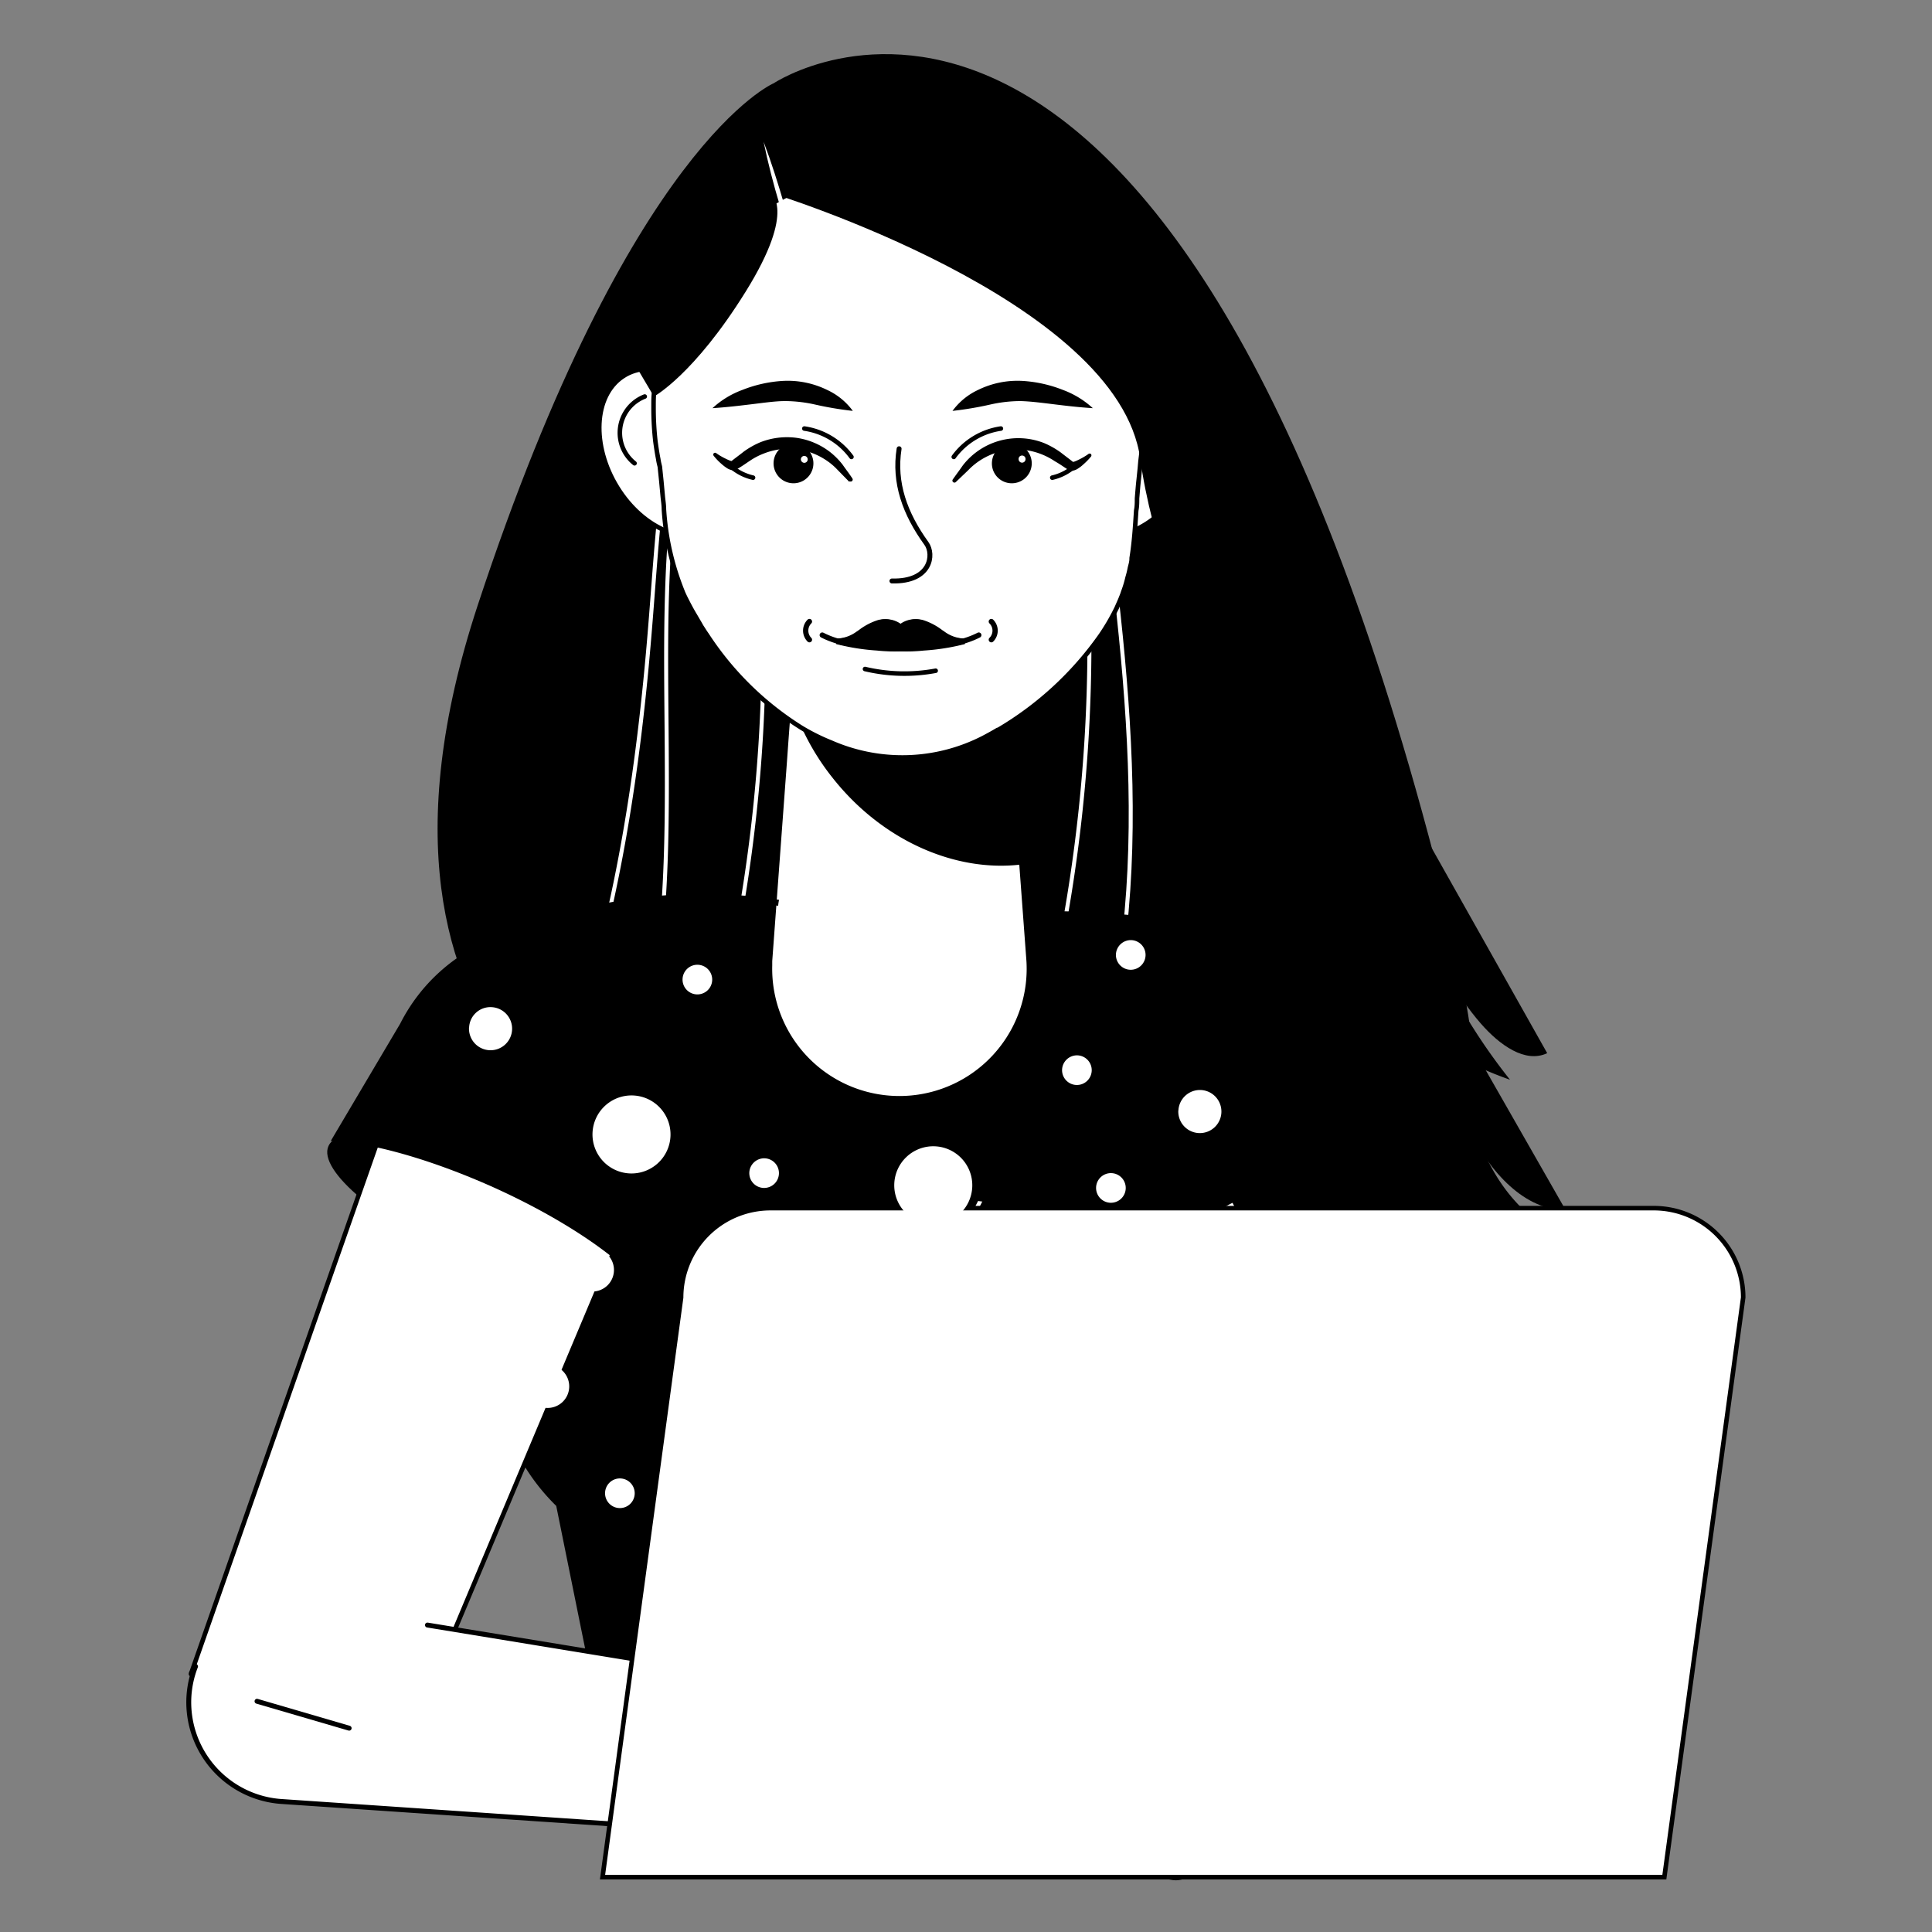 <svg xmlns="http://www.w3.org/2000/svg" viewBox="0 0 212.43 212.43"><rect x="0" y="0" width="212.43" height="212.43" fill="#808080" stroke="none"/><defs><style>.cls-1,.cls-3,.cls-6,.cls-8{fill:#fff;}.cls-2,.cls-4,.cls-5,.cls-7{fill:none;}.cls-2{stroke:#fff;stroke-width:0.44px;}.cls-2,.cls-3,.cls-4,.cls-5,.cls-6,.cls-7{stroke-linecap:round;stroke-linejoin:round;}.cls-3,.cls-4,.cls-5,.cls-6,.cls-7,.cls-8{stroke:#000;}.cls-3,.cls-4,.cls-8{stroke-width:0.5px;}.cls-5{stroke-width:0.58px;}.cls-6,.cls-7{stroke-width:0.54px;}.cls-8{stroke-miterlimit:10;}</style></defs><g id="OBJECTS"><path class="cls-1" d="M141.21,104.38A89,89,0,0,1,104.64,115a89.25,89.25,0,0,1-47.36-10.34,12.54,12.54,0,0,1,5.4-2.54,17.34,17.34,0,0,1,3.49-.35H133a16.59,16.59,0,0,1,3.43.35A10.82,10.82,0,0,1,141.21,104.38Z"/><path d="M144.58,124.74,141.4,140a21.76,21.76,0,0,1,1.46,4.39,22.82,22.82,0,0,1,.54,4.92,22.19,22.19,0,0,1-.77,5.85,21.42,21.42,0,0,1-1.78,4.59,22.85,22.85,0,0,1-4.86,6.35l-3.74,18H64.91l-3.75-18.52a22.86,22.86,0,0,1-3.54-4.46A22.51,22.51,0,0,1,55,154.77a22.79,22.79,0,0,1,0-11.09,22.49,22.49,0,0,1,1.08-3.28l-3.16-15.66c-1.35-5.76-1.09-11.41.95-15.66a12.86,12.86,0,0,1,3.41-4.46A89.25,89.25,0,0,0,104.64,115a89,89,0,0,0,36.57-10.58,11.3,11.3,0,0,1,3.12,4.44C146.08,113.11,146,118.86,144.58,124.74Z"/><path d="M72,128.44s-36.2-11.12-19.47-61.9S85.08,9.15,85.08,9.15,128-19.48,157.79,94.59s-83.65,35.69-83.65,35.69"/><path d="M128.85,58q-.15-4.44-.48-8.88c-.67-9-1.64-17.63-7.61-24.72-11.65-13.84-33.65-13.14-44.77,1C67.81,35.87,69.54,51,67.33,63.57c-2.54,14.52-8,28.35-13.21,42.05-1.81,4.73-3.78,9.55-3.93,14.62a15.73,15.73,0,0,0,2.6,9.38c4.57,6.51,15.35,6.71,22.3,7.86,9.69,1.61,19.54,2.71,29.37,2a23.89,23.89,0,0,0,5.93-1.18,5.26,5.26,0,0,1-1-6.31c1-2.06,1.91-4.19,2.93-6.25,1.24-2.51,4.59-3,6.84-1.8a4.81,4.81,0,0,1,2.32,5.17,33.87,33.87,0,0,0,3.89-11.45,287.5,287.5,0,0,0,3.53-39.82C129.05,71.22,129.08,64.61,128.85,58Z"/><path d="M90.36,19.3A37.63,37.63,0,0,0,87,22.69"/><path class="cls-2" d="M98.82,18.45A19.54,19.54,0,0,0,87,22.69,26.79,26.79,0,0,0,81.8,27.8c-4.24,5.49-6.66,12.47-8,19.54s-1.72,14.33-2.31,21.54c-1.28,15.94-3.68,31.93-8.91,46.85-1.79,5.11-4,10.17-7.49,14-.37.41-.77.82-1.18,1.2"/><path class="cls-2" d="M112.5,22.12c6.28,8.24,7.28,18.24,8.28,27.24,3,24,7,50-1.88,73.44"/><path class="cls-2" d="M60.89,135a52,52,0,0,0,9.49-19.24c2.92-10.86,3-22.24,2.93-33.48S72.89,59.66,75,48.62c1.82-9.45,5.57-18.81,12-25.93"/><path class="cls-2" d="M109.63,24.38c5.89,7.35,7.91,17,9,26.35a173.89,173.89,0,0,1-3.72,60.91c-2.39,9.87-5.72,19.66-11.64,27.91"/><path class="cls-2" d="M82.81,50.73a173.73,173.73,0,0,1-3.72,60.92c-2.11,8.74-5,17.45-9.71,25"/><path class="cls-3" d="M113.11,105.67a14.24,14.24,0,1,1-28.45.49c0-.16,0-.33,0-.49L86.26,84l.2-2.8,1-13.49h22.88l1,14,.22,3.06Z"/><path d="M112.32,95.05c-7.21.89-15.34-2.58-20.85-9.62a26.48,26.48,0,0,1-4.69-9.15l.65-8.76H110.3l1,14,.24,3Z"/><path class="cls-3" d="M118.29,45.89c-2.87,4.61-2.6,10.08.62,12.21s8.15.11,11-4.5,2.59-10.09-.62-12.22S121.16,41.27,118.29,45.89Z"/><path class="cls-4" d="M126.9,43.6A4.28,4.28,0,0,1,128,50.94"/><path class="cls-3" d="M79.49,45.89c2.88,4.61,2.6,10.08-.62,12.21s-8.15.11-11-4.5-2.6-10.09.62-12.22S76.62,41.27,79.49,45.89Z"/><path class="cls-4" d="M70.89,43.6a4.28,4.28,0,0,0-1.12,7.34"/><path class="cls-3" d="M125.89,45c0,.37,0,.73,0,1.08a30.37,30.37,0,0,1-.31,3.17l-.18,1.48-.07.8-.12,1.17c-.08.71-.13,1.4-.19,2.1,0,.45,0,.88-.09,1.33-.11,1.75-.22,3.5-.5,5.23a.64.64,0,0,1,0,.09c0,.33-.11.67-.19,1h0a9.64,9.64,0,0,1-.26,1.06,11.89,11.89,0,0,1-.48,1.58h0a5,5,0,0,1-.21.57c-.14.38-.33.77-.5,1.17a23.61,23.61,0,0,1-1.74,3,36.23,36.23,0,0,1-11.3,10.43s0,0-.06,0c-.53.32-1.05.6-1.56.87a19.49,19.49,0,0,1-16.76.51A22.14,22.14,0,0,1,88.09,80a0,0,0,0,1,0,0A33.83,33.83,0,0,1,77.71,69.79c-.2-.28-.37-.56-.56-.85-.09-.14-.17-.3-.26-.45s-.3-.51-.45-.77c-.42-.69-.79-1.41-1.14-2.11-.09-.2-.19-.39-.26-.59A29,29,0,0,1,73,56c0-.48-.09-1-.13-1.45l-.15-1.62-.15-1.45c0-.16-.06-.32-.09-.47a4.76,4.76,0,0,1-.1-.52c-.13-.66-.23-1.33-.32-2a32.57,32.57,0,0,1-.2-3.48c0-.09,0-.2,0-.3v-.12c0-.51,0-1,.07-1.51l0-.58c.07-.62.15-1.23.26-1.83a26.3,26.3,0,0,1,4-10.08,26,26,0,0,1,1.62-2.17,26.7,26.7,0,0,1,6.89-5.93c.18-.13.38-.24.57-.35l.71-.4a27.48,27.48,0,0,1,2.87-1.31,27,27,0,0,1,9.27-1.84s0,0,0,0v0a4.18,4.18,0,0,1,.5,0h.16c.41,0,.86,0,1.27.05s1.07.05,1.6.11c.29,0,.57.06.85.1l.67.09a27.62,27.62,0,0,1,5.37,1.45,24.44,24.44,0,0,1,3.8,1.79c.07,0,.13.08.19.11a23.17,23.17,0,0,1,2.21,1.43,26.74,26.74,0,0,1,6.77,7v0c.12.15.21.31.32.47,0,0,0,0,0,0a26.19,26.19,0,0,1,3.57,9.39s0,0,0,.07c.11.6.19,1.21.25,1.83,0,.11,0,.22,0,.32,0,.4.07.81.08,1.22,0,.22,0,.44,0,.67S125.89,44.86,125.89,45Z"/><path d="M51.38,138.74c9.64,4.35,18.44,5.69,19.66,3S65.42,133.32,55.78,129s-18.44-5.69-19.66-3S41.73,134.39,51.38,138.74Z"/><path class="cls-3" d="M21,184.07c0-.13.09-.24.12-.36l13.45-38.43,2.94-8.38L43.44,120a17.46,17.46,0,0,1,10.43-10.92,13.76,13.76,0,0,1,4.56-.79,12.71,12.71,0,0,1,4.23.72c7.93,2.78,11.48,12.73,7.74,21.66L62.69,149l-2.79,6.65-2.28,5.42-9.66,23"/><path d="M76.73,128.39,71,141.84c-2.54-3.37-8.83-7.72-16.74-11.29-7-3.13-13.53-4.94-17.89-5.1L44,112.56a19.58,19.58,0,0,1,10.51-9.47,88.41,88.41,0,0,0,22,9.07A19.87,19.87,0,0,1,76.73,128.39Z"/><path d="M142,138.74c-9.64,4.35-18.45,5.69-19.66,3s5.61-8.41,15.25-12.76,18.45-5.69,19.66-3S151.59,134.39,142,138.74Z"/><path class="cls-3" d="M172.31,184.07c0-.13-.08-.24-.12-.36l-13.45-38.43-2.94-8.38L149.89,120a17.51,17.51,0,0,0-10.43-10.92,13.77,13.77,0,0,0-4.57-.79,12.65,12.65,0,0,0-4.22.72c-7.93,2.78-11.49,12.73-7.75,21.66L130.63,149l2.8,6.65,2.27,5.42,9.66,23"/><path d="M116.6,128.39l5.73,13.45c2.53-3.37,8.82-7.72,16.73-11.29,7-3.13,13.54-4.94,17.89-5.1l-7.66-12.89a19.6,19.6,0,0,0-10.5-9.47,88.72,88.72,0,0,1-22,9.07A19.79,19.79,0,0,0,116.6,128.39Z"/><path d="M104.73,45.18a7.31,7.31,0,0,1,2.8-2.3,9.86,9.86,0,0,1,4.85-1,14.43,14.43,0,0,1,4.51,1,9.93,9.93,0,0,1,3.27,2c-1.57-.1-3-.27-4.3-.43s-2.62-.33-3.68-.35a15.18,15.18,0,0,0-3.25.37A37.62,37.62,0,0,1,104.73,45.18Z"/><path d="M93.77,45.18a37.62,37.62,0,0,1-4.2-.71,15.25,15.25,0,0,0-3.25-.37c-1.06,0-2.36.19-3.69.35s-2.73.33-4.29.43a9.82,9.82,0,0,1,3.27-2,14.36,14.36,0,0,1,4.5-1,9.86,9.86,0,0,1,4.85,1A7.27,7.27,0,0,1,93.77,45.18Z"/><path d="M104.76,52.72c.36-.52.73-1,1.1-1.54a7.72,7.72,0,0,1,9-2.44,9.44,9.44,0,0,1,1.76,1c.5.39,1,.76,1.49,1.15l-.29-.09h0s.21,0,.35-.06a5.27,5.27,0,0,0,.49-.22,7.27,7.27,0,0,0,1-.59h0a.22.22,0,0,1,.3,0,.22.22,0,0,1,0,.27,7.17,7.17,0,0,1-.86.88,3.33,3.33,0,0,1-.5.39,1.5,1.5,0,0,1-.75.3h0a.37.37,0,0,1-.23-.05l-.06,0c-.53-.33-1-.68-1.57-1a7.77,7.77,0,0,0-1.54-.8,7.4,7.4,0,0,0-8,1.79L105.1,53a.22.22,0,0,1-.31,0A.21.21,0,0,1,104.76,52.72Z"/><path d="M109.07,50.78a2.19,2.19,0,1,1,2,2.35A2.18,2.18,0,0,1,109.07,50.78Z"/><path class="cls-4" d="M115.7,52.52a5.53,5.53,0,0,0,2.21-1.06"/><path class="cls-4" d="M104.87,50.24a7.81,7.81,0,0,1,5.18-3.12"/><path d="M93.4,53l-1.32-1.35a7,7,0,0,0-1.37-1.13A7.4,7.4,0,0,0,84,49.86a7.51,7.51,0,0,0-1.54.8c-.53.35-1,.7-1.58,1l-.06,0a.37.37,0,0,1-.23.05h0a1.54,1.54,0,0,1-.75-.3,4.78,4.78,0,0,1-.5-.39,6.44,6.44,0,0,1-.85-.88.22.22,0,0,1,0-.31.22.22,0,0,1,.27,0h0a6.57,6.57,0,0,0,1,.59,5.27,5.27,0,0,0,.49.22c.15.06.34.09.35.06h0l-.29.09c.49-.39,1-.76,1.49-1.15a9.21,9.21,0,0,1,1.77-1,8,8,0,0,1,4-.5,7.85,7.85,0,0,1,3.67,1.54,8.06,8.06,0,0,1,1.4,1.4c.36.52.74,1,1.09,1.54a.22.22,0,0,1-.33.28Z"/><path d="M89.43,50.78a2.19,2.19,0,1,0-2,2.35A2.19,2.19,0,0,0,89.43,50.78Z"/><path class="cls-4" d="M82.8,52.52a5.57,5.57,0,0,1-2.22-1.06"/><path class="cls-4" d="M93.62,50.24a7.81,7.81,0,0,0-5.18-3.12"/><path d="M99.2,71.61c1.06,0,2.11-.15,3.17-.26a23,23,0,0,0,3.58-.54l-.1-.6a3.84,3.84,0,0,1-2.16-.76l-.25-.17a6.87,6.87,0,0,0-2.08-1.09,2.76,2.76,0,0,0-2.42.45,2.8,2.8,0,0,0-2.44-.45,6.93,6.93,0,0,0-2.07,1.09l-.25.17a3.89,3.89,0,0,1-2.16.76l-.1.6a24.23,24.23,0,0,0,4.51.72A18.43,18.43,0,0,0,99.2,71.61Z"/><path class="cls-5" d="M102.62,70.83a9.51,9.51,0,0,0,5-1"/><path class="cls-5" d="M109,68.34a1.41,1.41,0,0,1,0,2"/><path d="M98.83,71.61c-1,0-2.1-.15-3.16-.26a23.1,23.1,0,0,1-3.59-.54l.1-.6a3.81,3.81,0,0,0,2.16-.76l.26-.17a6.7,6.7,0,0,1,2.07-1.09,2.79,2.79,0,0,1,2.43.45,2.77,2.77,0,0,1,2.43-.45,6.93,6.93,0,0,1,2.07,1.09l.25.17a3.89,3.89,0,0,0,2.16.76l.1.6a24.1,24.1,0,0,1-4.51.72A18.36,18.36,0,0,1,98.83,71.61Z"/><path class="cls-5" d="M95.41,70.83a9.46,9.46,0,0,1-5-1"/><path class="cls-5" d="M89,68.34a1.42,1.42,0,0,0,0,2"/><path class="cls-4" d="M95.11,73.56a18.84,18.84,0,0,0,7.77.19"/><path class="cls-1" d="M120.52,130.54a1.63,1.63,0,1,0,1.69-1.55h0A1.63,1.63,0,0,0,120.52,130.54Z"/><path class="cls-1" d="M135.17,109.27a1.63,1.63,0,1,0,1.7-1.56h0A1.63,1.63,0,0,0,135.17,109.27Z"/><path class="cls-1" d="M88.06,50.49a.39.39,0,0,0,.37.4.38.38,0,0,0,0-.76h0A.38.38,0,0,0,88.06,50.49Z"/><path class="cls-1" d="M112,50.49a.38.38,0,0,0,.76,0,.37.37,0,0,0-.36-.4h0A.37.37,0,0,0,112,50.49Z"/><path class="cls-1" d="M66.53,164.12a1.63,1.63,0,1,0,1.7-1.56h0A1.63,1.63,0,0,0,66.53,164.12Z"/><path class="cls-1" d="M57.85,152.33a2.37,2.37,0,1,0,2.48-2.26h0a2.36,2.36,0,0,0-2.46,2.26Z"/><path class="cls-1" d="M62.77,139.53a2.37,2.37,0,1,0,2.48-2.26h0a2.36,2.36,0,0,0-2.46,2.25Z"/><path class="cls-1" d="M51.57,113a2.37,2.37,0,1,0,2.48-2.26h0A2.34,2.34,0,0,0,51.58,113Z"/><path class="cls-6" d="M21.5,183.23a10.82,10.82,0,0,0-.73,3.36,10.94,10.94,0,0,0,10.33,11.5l61.13,4.16h0l16.1,1.61a10.69,10.69,0,0,0,4.9-.8l5.3,1.44a2.32,2.32,0,0,0,.76.28l9.61,1.66a2.42,2.42,0,0,0,2.78-2l.06-.33a2.42,2.42,0,0,0-2-2.77l-8.66-1.5-3.11-.81a10.2,10.2,0,0,0,.89-1.7l4.23-.81,11.1,3a2.41,2.41,0,0,0,2.94-1.7v-.12a2.4,2.4,0,0,0-.91-2.55,2.62,2.62,0,0,0,.55-.69l.08-.16a2.42,2.42,0,0,0-1-3.22l-10.47-5.48a2.39,2.39,0,0,0-1.53-.23h-.29l-6.26,1.2a9.06,9.06,0,0,0-.88-1l4.28-1.84,11,3a2.42,2.42,0,0,0,2.95-1.73h0l.06-.25a2.41,2.41,0,0,0-1.69-2.95l-11.72-3.15a4.33,4.33,0,0,0-2,.19l-8.93,3.86c-.21,0-.42-.06-.64-.08h-1.3l4.83-4.93a2.27,2.27,0,0,0,0-3.2l0,0-.9-.87a2.26,2.26,0,0,0-3.2,0l0,0-7.33,7.52a3.79,3.79,0,0,0-1.72,1.31l-5.68,4L47,178.68m76.49,12.76a19,19,0,0,0-3.58.68h-.1c0-.33-.08-.65-.14-1l4.37-.81,5.05,2.65c-.64-.17-1.3-.33-1.94-.51-1.25-.33-2.42-1-3.71-1Z"/><path d="M71.9,43.6S76.29,41.24,82,32.05s2.67-10.87,2.67-10.87S123,32.92,125.38,50.48,141.21,92,141.21,92l11.32,1.58-12.25-42L126.9,30.84l-9.3-12.15L101,12.64H91.92L79,19.29,67.51,36.17Z"/><line class="cls-7" x1="28.26" y1="187.06" x2="38.39" y2="190.02"/><path class="cls-7" d="M98.07,63.88c4.31.11,4.67-2.92,3.79-4.13-2.36-3.27-3.59-6.66-3-10.41"/><path d="M166.61,143a11.15,11.15,0,0,1-6.13-4.65c3.21.23,8,.05,10.54-2.4-3-2.25-5.37-4.3-7.35-8.2a58.24,58.24,0,0,1-4.07-11.93,40.86,40.86,0,0,0,6.43,2.9A65.24,65.24,0,0,1,159,107.81a18,18,0,0,1-1.88-4.84,32,32,0,0,1-.27-5.79,34,34,0,0,0-8.82-22,26.63,26.63,0,0,0-17.85-8.57,9.32,9.32,0,0,1,4.68,5.85c-3.71,1-3.45,7.46-2.84,11.42s3,8.4,1.68,12.11a47.49,47.49,0,0,0-2.79,21c1.34,12,7.92,24,16.85,28.29A17.39,17.39,0,0,0,166.61,143Z"/><path d="M134,128.16a29.51,29.51,0,0,1-5.13-20.11c.81-7,4.4-12.94,9.29-15.48a9.47,9.47,0,0,0-7.86,4.14,20,20,0,0,0-3.68,11.35"/><path d="M157.5,107.41c.8,5.64,1.64,11.44,3.93,16.5s6.42,9.26,10.69,9.09"/><path d="M154.54,88.13c-.25,8.88,2.92,18.24,8.27,24.4,2.08,2.39,4.9,4.41,7.31,3.27"/><path class="cls-8" d="M183,206.4H66.25l8.64-63.73a9.83,9.83,0,0,1,9.85-9.83h97.09a9.83,9.83,0,0,1,9.84,9.82h0Z"/><path class="cls-1" d="M88,29.46c-.86-2.26-1.57-4.57-2.26-6.88s-1.3-4.65-1.78-7c.86,2.27,1.58,4.57,2.26,6.89S87.55,27.09,88,29.46Z"/><path d="M139.74,103.09A112.56,112.56,0,0,0,115,100.17l-3,15.33L101.18,124l-19.49-4.19,3-20.32.87.1a4.63,4.63,0,0,1,.1-.65l-.57-.09a55.92,55.92,0,0,0-33.94,5.9l1,1.12,7.61,4.85,5.45,7.53,8,6.73,9.7,2.33,12.61,3.26L109,132.24l10.06-10.75,9.2-4.6,9.43,5.33,7.94-1.5S152.5,106.17,139.74,103.09Z"/><path class="cls-1" d="M65.15,124.56a4.29,4.29,0,1,0,4.46-4.11h0A4.29,4.29,0,0,0,65.15,124.56Z"/><path class="cls-1" d="M82.39,128.91a1.63,1.63,0,1,0,1.7-1.55h0A1.64,1.64,0,0,0,82.39,128.91Z"/><path class="cls-1" d="M122.7,104.93a1.63,1.63,0,1,0,1.7-1.56h0A1.64,1.64,0,0,0,122.7,104.93Z"/><path class="cls-1" d="M98.33,130.15a4.29,4.29,0,1,0,4.46-4.11h0A4.29,4.29,0,0,0,98.33,130.15Z"/><path class="cls-1" d="M129.56,122.11a2.37,2.37,0,1,0,2.47-2.26h0a2.37,2.37,0,0,0-2.46,2.26Z"/><path class="cls-1" d="M116.78,117.6a1.63,1.63,0,1,0,1.7-1.56h0A1.64,1.64,0,0,0,116.78,117.6Z"/><path class="cls-1" d="M75.05,107.64a1.63,1.63,0,1,0,1.69-1.56h0A1.63,1.63,0,0,0,75.05,107.64Z"/></g></svg>